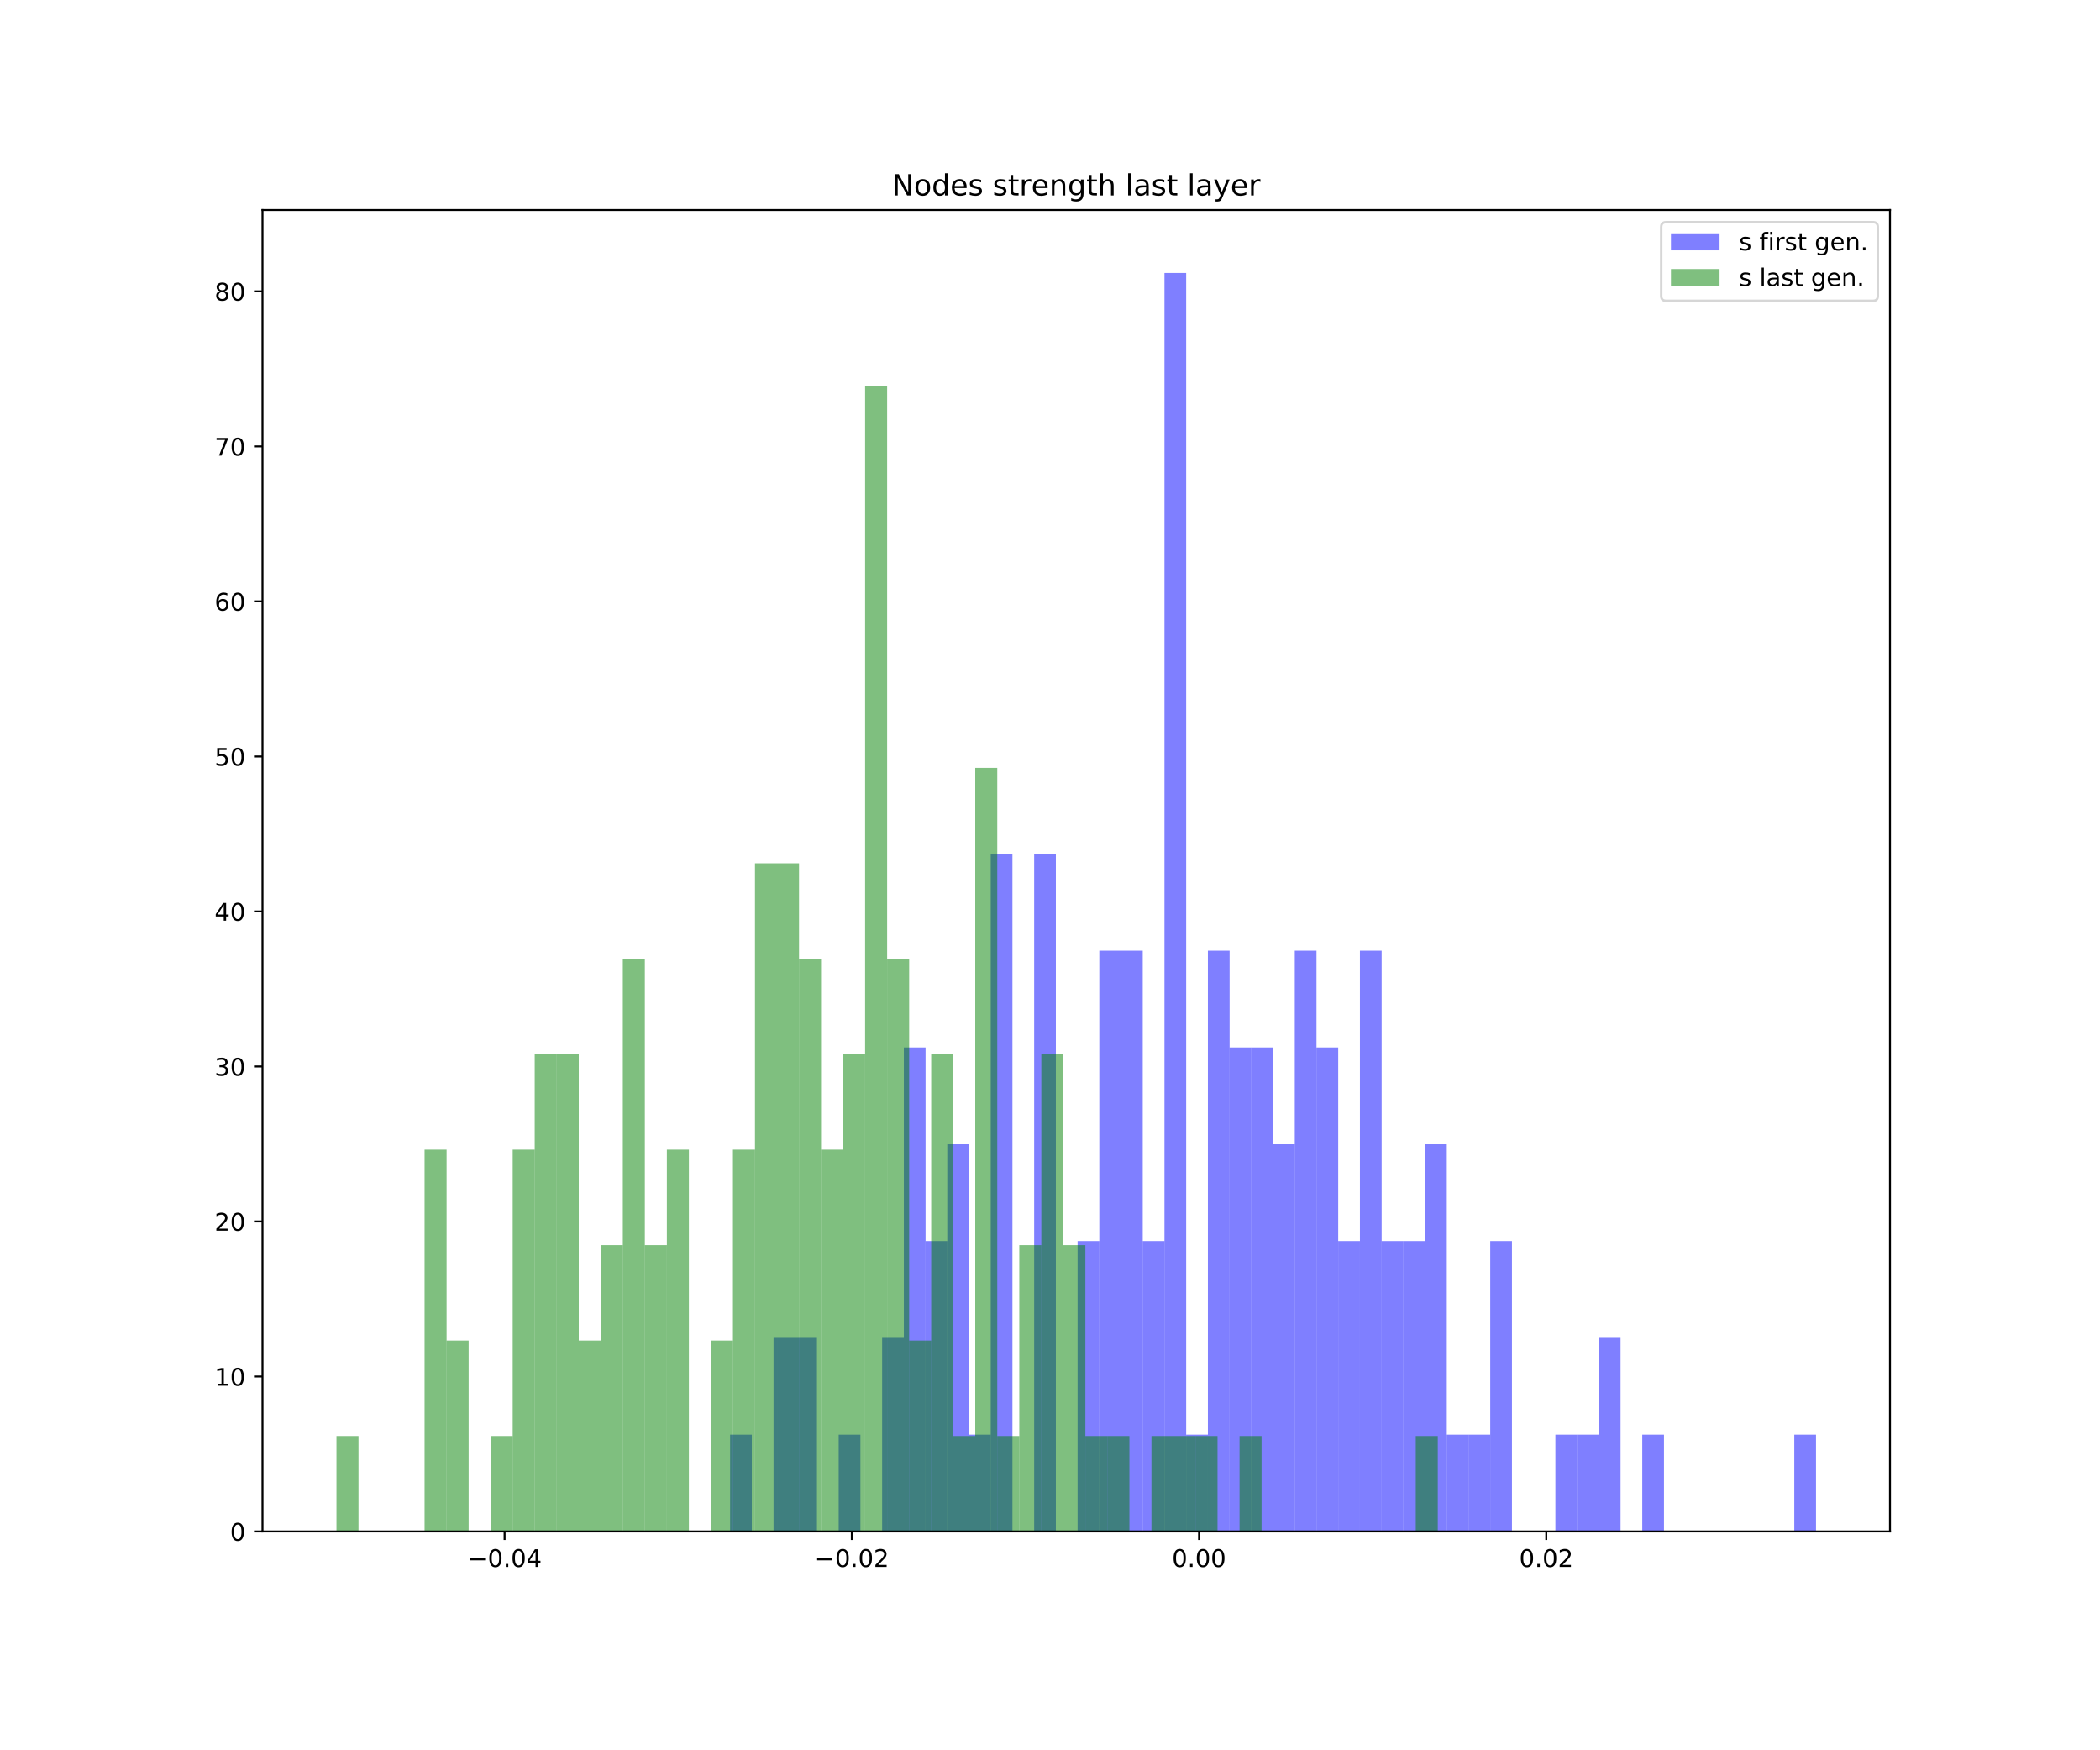<?xml version="1.0" encoding="utf-8" standalone="no"?>
<!DOCTYPE svg PUBLIC "-//W3C//DTD SVG 1.1//EN"
  "http://www.w3.org/Graphics/SVG/1.1/DTD/svg11.dtd">
<!-- Created with matplotlib (https://matplotlib.org/) -->
<svg height="720pt" version="1.1" viewBox="0 0 864 720" width="864pt" xmlns="http://www.w3.org/2000/svg" xmlns:xlink="http://www.w3.org/1999/xlink">
 <defs>
  <style type="text/css">
*{stroke-linecap:butt;stroke-linejoin:round;white-space:pre;}
  </style>
 </defs>
 <g id="figure_1">
  <g id="patch_1">
   <path d="M 0 720 
L 864 720 
L 864 0 
L 0 0 
z
" style="fill:#ffffff;"/>
  </g>
  <g id="axes_1">
   <g id="patch_2">
    <path d="M 108 630 
L 777.6 630 
L 777.6 86.4 
L 108 86.4 
z
" style="fill:#ffffff;"/>
   </g>
   <g id="patch_3">
    <path clip-path="url(#p253a8980e2)" d="M 300.382 630 
L 309.318 630 
L 309.318 590.176 
L 300.382 590.176 
z
" style="fill:#0000ff;opacity:0.5;"/>
   </g>
   <g id="patch_4">
    <path clip-path="url(#p253a8980e2)" d="M 309.318 630 
L 318.253 630 
L 318.253 630 
L 309.318 630 
z
" style="fill:#0000ff;opacity:0.5;"/>
   </g>
   <g id="patch_5">
    <path clip-path="url(#p253a8980e2)" d="M 318.253 630 
L 327.189 630 
L 327.189 550.352 
L 318.253 550.352 
z
" style="fill:#0000ff;opacity:0.5;"/>
   </g>
   <g id="patch_6">
    <path clip-path="url(#p253a8980e2)" d="M 327.189 630 
L 336.124 630 
L 336.124 550.352 
L 327.189 550.352 
z
" style="fill:#0000ff;opacity:0.5;"/>
   </g>
   <g id="patch_7">
    <path clip-path="url(#p253a8980e2)" d="M 336.124 630 
L 345.06 630 
L 345.06 630 
L 336.124 630 
z
" style="fill:#0000ff;opacity:0.5;"/>
   </g>
   <g id="patch_8">
    <path clip-path="url(#p253a8980e2)" d="M 345.06 630 
L 353.996 630 
L 353.996 590.176 
L 345.06 590.176 
z
" style="fill:#0000ff;opacity:0.5;"/>
   </g>
   <g id="patch_9">
    <path clip-path="url(#p253a8980e2)" d="M 353.996 630 
L 362.931 630 
L 362.931 630 
L 353.996 630 
z
" style="fill:#0000ff;opacity:0.5;"/>
   </g>
   <g id="patch_10">
    <path clip-path="url(#p253a8980e2)" d="M 362.931 630 
L 371.867 630 
L 371.867 550.352 
L 362.931 550.352 
z
" style="fill:#0000ff;opacity:0.5;"/>
   </g>
   <g id="patch_11">
    <path clip-path="url(#p253a8980e2)" d="M 371.867 630 
L 380.803 630 
L 380.803 430.879 
L 371.867 430.879 
z
" style="fill:#0000ff;opacity:0.5;"/>
   </g>
   <g id="patch_12">
    <path clip-path="url(#p253a8980e2)" d="M 380.803 630 
L 389.738 630 
L 389.738 510.527 
L 380.803 510.527 
z
" style="fill:#0000ff;opacity:0.5;"/>
   </g>
   <g id="patch_13">
    <path clip-path="url(#p253a8980e2)" d="M 389.738 630 
L 398.674 630 
L 398.674 470.703 
L 389.738 470.703 
z
" style="fill:#0000ff;opacity:0.5;"/>
   </g>
   <g id="patch_14">
    <path clip-path="url(#p253a8980e2)" d="M 398.674 630 
L 407.609 630 
L 407.609 590.176 
L 398.674 590.176 
z
" style="fill:#0000ff;opacity:0.5;"/>
   </g>
   <g id="patch_15">
    <path clip-path="url(#p253a8980e2)" d="M 407.609 630 
L 416.545 630 
L 416.545 351.231 
L 407.609 351.231 
z
" style="fill:#0000ff;opacity:0.5;"/>
   </g>
   <g id="patch_16">
    <path clip-path="url(#p253a8980e2)" d="M 416.545 630 
L 425.481 630 
L 425.481 630 
L 416.545 630 
z
" style="fill:#0000ff;opacity:0.5;"/>
   </g>
   <g id="patch_17">
    <path clip-path="url(#p253a8980e2)" d="M 425.481 630 
L 434.416 630 
L 434.416 351.231 
L 425.481 351.231 
z
" style="fill:#0000ff;opacity:0.5;"/>
   </g>
   <g id="patch_18">
    <path clip-path="url(#p253a8980e2)" d="M 434.416 630 
L 443.352 630 
L 443.352 630 
L 434.416 630 
z
" style="fill:#0000ff;opacity:0.5;"/>
   </g>
   <g id="patch_19">
    <path clip-path="url(#p253a8980e2)" d="M 443.352 630 
L 452.288 630 
L 452.288 510.527 
L 443.352 510.527 
z
" style="fill:#0000ff;opacity:0.5;"/>
   </g>
   <g id="patch_20">
    <path clip-path="url(#p253a8980e2)" d="M 452.288 630 
L 461.223 630 
L 461.223 391.055 
L 452.288 391.055 
z
" style="fill:#0000ff;opacity:0.5;"/>
   </g>
   <g id="patch_21">
    <path clip-path="url(#p253a8980e2)" d="M 461.223 630 
L 470.159 630 
L 470.159 391.055 
L 461.223 391.055 
z
" style="fill:#0000ff;opacity:0.5;"/>
   </g>
   <g id="patch_22">
    <path clip-path="url(#p253a8980e2)" d="M 470.159 630 
L 479.095 630 
L 479.095 510.527 
L 470.159 510.527 
z
" style="fill:#0000ff;opacity:0.5;"/>
   </g>
   <g id="patch_23">
    <path clip-path="url(#p253a8980e2)" d="M 479.095 630 
L 488.03 630 
L 488.03 112.286 
L 479.095 112.286 
z
" style="fill:#0000ff;opacity:0.5;"/>
   </g>
   <g id="patch_24">
    <path clip-path="url(#p253a8980e2)" d="M 488.03 630 
L 496.966 630 
L 496.966 590.176 
L 488.03 590.176 
z
" style="fill:#0000ff;opacity:0.5;"/>
   </g>
   <g id="patch_25">
    <path clip-path="url(#p253a8980e2)" d="M 496.966 630 
L 505.901 630 
L 505.901 391.055 
L 496.966 391.055 
z
" style="fill:#0000ff;opacity:0.5;"/>
   </g>
   <g id="patch_26">
    <path clip-path="url(#p253a8980e2)" d="M 505.901 630 
L 514.837 630 
L 514.837 430.879 
L 505.901 430.879 
z
" style="fill:#0000ff;opacity:0.5;"/>
   </g>
   <g id="patch_27">
    <path clip-path="url(#p253a8980e2)" d="M 514.837 630 
L 523.773 630 
L 523.773 430.879 
L 514.837 430.879 
z
" style="fill:#0000ff;opacity:0.5;"/>
   </g>
   <g id="patch_28">
    <path clip-path="url(#p253a8980e2)" d="M 523.773 630 
L 532.708 630 
L 532.708 470.703 
L 523.773 470.703 
z
" style="fill:#0000ff;opacity:0.5;"/>
   </g>
   <g id="patch_29">
    <path clip-path="url(#p253a8980e2)" d="M 532.708 630 
L 541.644 630 
L 541.644 391.055 
L 532.708 391.055 
z
" style="fill:#0000ff;opacity:0.5;"/>
   </g>
   <g id="patch_30">
    <path clip-path="url(#p253a8980e2)" d="M 541.644 630 
L 550.58 630 
L 550.58 430.879 
L 541.644 430.879 
z
" style="fill:#0000ff;opacity:0.5;"/>
   </g>
   <g id="patch_31">
    <path clip-path="url(#p253a8980e2)" d="M 550.58 630 
L 559.515 630 
L 559.515 510.527 
L 550.58 510.527 
z
" style="fill:#0000ff;opacity:0.5;"/>
   </g>
   <g id="patch_32">
    <path clip-path="url(#p253a8980e2)" d="M 559.515 630 
L 568.451 630 
L 568.451 391.055 
L 559.515 391.055 
z
" style="fill:#0000ff;opacity:0.5;"/>
   </g>
   <g id="patch_33">
    <path clip-path="url(#p253a8980e2)" d="M 568.451 630 
L 577.387 630 
L 577.387 510.527 
L 568.451 510.527 
z
" style="fill:#0000ff;opacity:0.5;"/>
   </g>
   <g id="patch_34">
    <path clip-path="url(#p253a8980e2)" d="M 577.387 630 
L 586.322 630 
L 586.322 510.527 
L 577.387 510.527 
z
" style="fill:#0000ff;opacity:0.5;"/>
   </g>
   <g id="patch_35">
    <path clip-path="url(#p253a8980e2)" d="M 586.322 630 
L 595.258 630 
L 595.258 470.703 
L 586.322 470.703 
z
" style="fill:#0000ff;opacity:0.5;"/>
   </g>
   <g id="patch_36">
    <path clip-path="url(#p253a8980e2)" d="M 595.258 630 
L 604.193 630 
L 604.193 590.176 
L 595.258 590.176 
z
" style="fill:#0000ff;opacity:0.5;"/>
   </g>
   <g id="patch_37">
    <path clip-path="url(#p253a8980e2)" d="M 604.193 630 
L 613.129 630 
L 613.129 590.176 
L 604.193 590.176 
z
" style="fill:#0000ff;opacity:0.5;"/>
   </g>
   <g id="patch_38">
    <path clip-path="url(#p253a8980e2)" d="M 613.129 630 
L 622.065 630 
L 622.065 510.527 
L 613.129 510.527 
z
" style="fill:#0000ff;opacity:0.5;"/>
   </g>
   <g id="patch_39">
    <path clip-path="url(#p253a8980e2)" d="M 622.065 630 
L 631 630 
L 631 630 
L 622.065 630 
z
" style="fill:#0000ff;opacity:0.5;"/>
   </g>
   <g id="patch_40">
    <path clip-path="url(#p253a8980e2)" d="M 631 630 
L 639.936 630 
L 639.936 630 
L 631 630 
z
" style="fill:#0000ff;opacity:0.5;"/>
   </g>
   <g id="patch_41">
    <path clip-path="url(#p253a8980e2)" d="M 639.936 630 
L 648.872 630 
L 648.872 590.176 
L 639.936 590.176 
z
" style="fill:#0000ff;opacity:0.5;"/>
   </g>
   <g id="patch_42">
    <path clip-path="url(#p253a8980e2)" d="M 648.872 630 
L 657.807 630 
L 657.807 590.176 
L 648.872 590.176 
z
" style="fill:#0000ff;opacity:0.5;"/>
   </g>
   <g id="patch_43">
    <path clip-path="url(#p253a8980e2)" d="M 657.807 630 
L 666.743 630 
L 666.743 550.352 
L 657.807 550.352 
z
" style="fill:#0000ff;opacity:0.5;"/>
   </g>
   <g id="patch_44">
    <path clip-path="url(#p253a8980e2)" d="M 666.743 630 
L 675.679 630 
L 675.679 630 
L 666.743 630 
z
" style="fill:#0000ff;opacity:0.5;"/>
   </g>
   <g id="patch_45">
    <path clip-path="url(#p253a8980e2)" d="M 675.679 630 
L 684.614 630 
L 684.614 590.176 
L 675.679 590.176 
z
" style="fill:#0000ff;opacity:0.5;"/>
   </g>
   <g id="patch_46">
    <path clip-path="url(#p253a8980e2)" d="M 684.614 630 
L 693.55 630 
L 693.55 630 
L 684.614 630 
z
" style="fill:#0000ff;opacity:0.5;"/>
   </g>
   <g id="patch_47">
    <path clip-path="url(#p253a8980e2)" d="M 693.55 630 
L 702.485 630 
L 702.485 630 
L 693.55 630 
z
" style="fill:#0000ff;opacity:0.5;"/>
   </g>
   <g id="patch_48">
    <path clip-path="url(#p253a8980e2)" d="M 702.485 630 
L 711.421 630 
L 711.421 630 
L 702.485 630 
z
" style="fill:#0000ff;opacity:0.5;"/>
   </g>
   <g id="patch_49">
    <path clip-path="url(#p253a8980e2)" d="M 711.421 630 
L 720.357 630 
L 720.357 630 
L 711.421 630 
z
" style="fill:#0000ff;opacity:0.5;"/>
   </g>
   <g id="patch_50">
    <path clip-path="url(#p253a8980e2)" d="M 720.357 630 
L 729.292 630 
L 729.292 630 
L 720.357 630 
z
" style="fill:#0000ff;opacity:0.5;"/>
   </g>
   <g id="patch_51">
    <path clip-path="url(#p253a8980e2)" d="M 729.292 630 
L 738.228 630 
L 738.228 630 
L 729.292 630 
z
" style="fill:#0000ff;opacity:0.5;"/>
   </g>
   <g id="patch_52">
    <path clip-path="url(#p253a8980e2)" d="M 738.228 630 
L 747.164 630 
L 747.164 590.176 
L 738.228 590.176 
z
" style="fill:#0000ff;opacity:0.5;"/>
   </g>
   <g id="patch_53">
    <path clip-path="url(#p253a8980e2)" d="M 138.436 630 
L 147.499 630 
L 147.499 590.732 
L 138.436 590.732 
z
" style="fill:#008000;opacity:0.5;"/>
   </g>
   <g id="patch_54">
    <path clip-path="url(#p253a8980e2)" d="M 147.499 630 
L 156.561 630 
L 156.561 630 
L 147.499 630 
z
" style="fill:#008000;opacity:0.5;"/>
   </g>
   <g id="patch_55">
    <path clip-path="url(#p253a8980e2)" d="M 156.561 630 
L 165.623 630 
L 165.623 630 
L 156.561 630 
z
" style="fill:#008000;opacity:0.5;"/>
   </g>
   <g id="patch_56">
    <path clip-path="url(#p253a8980e2)" d="M 165.623 630 
L 174.685 630 
L 174.685 630 
L 165.623 630 
z
" style="fill:#008000;opacity:0.5;"/>
   </g>
   <g id="patch_57">
    <path clip-path="url(#p253a8980e2)" d="M 174.685 630 
L 183.747 630 
L 183.747 472.928 
L 174.685 472.928 
z
" style="fill:#008000;opacity:0.5;"/>
   </g>
   <g id="patch_58">
    <path clip-path="url(#p253a8980e2)" d="M 183.747 630 
L 192.81 630 
L 192.81 551.464 
L 183.747 551.464 
z
" style="fill:#008000;opacity:0.5;"/>
   </g>
   <g id="patch_59">
    <path clip-path="url(#p253a8980e2)" d="M 192.81 630 
L 201.872 630 
L 201.872 630 
L 192.81 630 
z
" style="fill:#008000;opacity:0.5;"/>
   </g>
   <g id="patch_60">
    <path clip-path="url(#p253a8980e2)" d="M 201.872 630 
L 210.934 630 
L 210.934 590.732 
L 201.872 590.732 
z
" style="fill:#008000;opacity:0.5;"/>
   </g>
   <g id="patch_61">
    <path clip-path="url(#p253a8980e2)" d="M 210.934 630 
L 219.996 630 
L 219.996 472.928 
L 210.934 472.928 
z
" style="fill:#008000;opacity:0.5;"/>
   </g>
   <g id="patch_62">
    <path clip-path="url(#p253a8980e2)" d="M 219.996 630 
L 229.059 630 
L 229.059 433.661 
L 219.996 433.661 
z
" style="fill:#008000;opacity:0.5;"/>
   </g>
   <g id="patch_63">
    <path clip-path="url(#p253a8980e2)" d="M 229.059 630 
L 238.121 630 
L 238.121 433.661 
L 229.059 433.661 
z
" style="fill:#008000;opacity:0.5;"/>
   </g>
   <g id="patch_64">
    <path clip-path="url(#p253a8980e2)" d="M 238.121 630 
L 247.183 630 
L 247.183 551.464 
L 238.121 551.464 
z
" style="fill:#008000;opacity:0.5;"/>
   </g>
   <g id="patch_65">
    <path clip-path="url(#p253a8980e2)" d="M 247.183 630 
L 256.245 630 
L 256.245 512.196 
L 247.183 512.196 
z
" style="fill:#008000;opacity:0.5;"/>
   </g>
   <g id="patch_66">
    <path clip-path="url(#p253a8980e2)" d="M 256.245 630 
L 265.307 630 
L 265.307 394.393 
L 256.245 394.393 
z
" style="fill:#008000;opacity:0.5;"/>
   </g>
   <g id="patch_67">
    <path clip-path="url(#p253a8980e2)" d="M 265.307 630 
L 274.37 630 
L 274.37 512.196 
L 265.307 512.196 
z
" style="fill:#008000;opacity:0.5;"/>
   </g>
   <g id="patch_68">
    <path clip-path="url(#p253a8980e2)" d="M 274.37 630 
L 283.432 630 
L 283.432 472.928 
L 274.37 472.928 
z
" style="fill:#008000;opacity:0.5;"/>
   </g>
   <g id="patch_69">
    <path clip-path="url(#p253a8980e2)" d="M 283.432 630 
L 292.494 630 
L 292.494 630 
L 283.432 630 
z
" style="fill:#008000;opacity:0.5;"/>
   </g>
   <g id="patch_70">
    <path clip-path="url(#p253a8980e2)" d="M 292.494 630 
L 301.556 630 
L 301.556 551.464 
L 292.494 551.464 
z
" style="fill:#008000;opacity:0.5;"/>
   </g>
   <g id="patch_71">
    <path clip-path="url(#p253a8980e2)" d="M 301.556 630 
L 310.619 630 
L 310.619 472.928 
L 301.556 472.928 
z
" style="fill:#008000;opacity:0.5;"/>
   </g>
   <g id="patch_72">
    <path clip-path="url(#p253a8980e2)" d="M 310.619 630 
L 319.681 630 
L 319.681 355.125 
L 310.619 355.125 
z
" style="fill:#008000;opacity:0.5;"/>
   </g>
   <g id="patch_73">
    <path clip-path="url(#p253a8980e2)" d="M 319.681 630 
L 328.743 630 
L 328.743 355.125 
L 319.681 355.125 
z
" style="fill:#008000;opacity:0.5;"/>
   </g>
   <g id="patch_74">
    <path clip-path="url(#p253a8980e2)" d="M 328.743 630 
L 337.805 630 
L 337.805 394.393 
L 328.743 394.393 
z
" style="fill:#008000;opacity:0.5;"/>
   </g>
   <g id="patch_75">
    <path clip-path="url(#p253a8980e2)" d="M 337.805 630 
L 346.868 630 
L 346.868 472.928 
L 337.805 472.928 
z
" style="fill:#008000;opacity:0.5;"/>
   </g>
   <g id="patch_76">
    <path clip-path="url(#p253a8980e2)" d="M 346.868 630 
L 355.93 630 
L 355.93 433.661 
L 346.868 433.661 
z
" style="fill:#008000;opacity:0.5;"/>
   </g>
   <g id="patch_77">
    <path clip-path="url(#p253a8980e2)" d="M 355.93 630 
L 364.992 630 
L 364.992 158.785 
L 355.93 158.785 
z
" style="fill:#008000;opacity:0.5;"/>
   </g>
   <g id="patch_78">
    <path clip-path="url(#p253a8980e2)" d="M 364.992 630 
L 374.054 630 
L 374.054 394.393 
L 364.992 394.393 
z
" style="fill:#008000;opacity:0.5;"/>
   </g>
   <g id="patch_79">
    <path clip-path="url(#p253a8980e2)" d="M 374.054 630 
L 383.116 630 
L 383.116 551.464 
L 374.054 551.464 
z
" style="fill:#008000;opacity:0.5;"/>
   </g>
   <g id="patch_80">
    <path clip-path="url(#p253a8980e2)" d="M 383.116 630 
L 392.179 630 
L 392.179 433.661 
L 383.116 433.661 
z
" style="fill:#008000;opacity:0.5;"/>
   </g>
   <g id="patch_81">
    <path clip-path="url(#p253a8980e2)" d="M 392.179 630 
L 401.241 630 
L 401.241 590.732 
L 392.179 590.732 
z
" style="fill:#008000;opacity:0.5;"/>
   </g>
   <g id="patch_82">
    <path clip-path="url(#p253a8980e2)" d="M 401.241 630 
L 410.303 630 
L 410.303 315.857 
L 401.241 315.857 
z
" style="fill:#008000;opacity:0.5;"/>
   </g>
   <g id="patch_83">
    <path clip-path="url(#p253a8980e2)" d="M 410.303 630 
L 419.365 630 
L 419.365 590.732 
L 410.303 590.732 
z
" style="fill:#008000;opacity:0.5;"/>
   </g>
   <g id="patch_84">
    <path clip-path="url(#p253a8980e2)" d="M 419.365 630 
L 428.428 630 
L 428.428 512.196 
L 419.365 512.196 
z
" style="fill:#008000;opacity:0.5;"/>
   </g>
   <g id="patch_85">
    <path clip-path="url(#p253a8980e2)" d="M 428.428 630 
L 437.49 630 
L 437.49 433.661 
L 428.428 433.661 
z
" style="fill:#008000;opacity:0.5;"/>
   </g>
   <g id="patch_86">
    <path clip-path="url(#p253a8980e2)" d="M 437.49 630 
L 446.552 630 
L 446.552 512.196 
L 437.49 512.196 
z
" style="fill:#008000;opacity:0.5;"/>
   </g>
   <g id="patch_87">
    <path clip-path="url(#p253a8980e2)" d="M 446.552 630 
L 455.614 630 
L 455.614 590.732 
L 446.552 590.732 
z
" style="fill:#008000;opacity:0.5;"/>
   </g>
   <g id="patch_88">
    <path clip-path="url(#p253a8980e2)" d="M 455.614 630 
L 464.676 630 
L 464.676 590.732 
L 455.614 590.732 
z
" style="fill:#008000;opacity:0.5;"/>
   </g>
   <g id="patch_89">
    <path clip-path="url(#p253a8980e2)" d="M 464.676 630 
L 473.739 630 
L 473.739 630 
L 464.676 630 
z
" style="fill:#008000;opacity:0.5;"/>
   </g>
   <g id="patch_90">
    <path clip-path="url(#p253a8980e2)" d="M 473.739 630 
L 482.801 630 
L 482.801 590.732 
L 473.739 590.732 
z
" style="fill:#008000;opacity:0.5;"/>
   </g>
   <g id="patch_91">
    <path clip-path="url(#p253a8980e2)" d="M 482.801 630 
L 491.863 630 
L 491.863 590.732 
L 482.801 590.732 
z
" style="fill:#008000;opacity:0.5;"/>
   </g>
   <g id="patch_92">
    <path clip-path="url(#p253a8980e2)" d="M 491.863 630 
L 500.925 630 
L 500.925 590.732 
L 491.863 590.732 
z
" style="fill:#008000;opacity:0.5;"/>
   </g>
   <g id="patch_93">
    <path clip-path="url(#p253a8980e2)" d="M 500.925 630 
L 509.988 630 
L 509.988 630 
L 500.925 630 
z
" style="fill:#008000;opacity:0.5;"/>
   </g>
   <g id="patch_94">
    <path clip-path="url(#p253a8980e2)" d="M 509.988 630 
L 519.05 630 
L 519.05 590.732 
L 509.988 590.732 
z
" style="fill:#008000;opacity:0.5;"/>
   </g>
   <g id="patch_95">
    <path clip-path="url(#p253a8980e2)" d="M 519.05 630 
L 528.112 630 
L 528.112 630 
L 519.05 630 
z
" style="fill:#008000;opacity:0.5;"/>
   </g>
   <g id="patch_96">
    <path clip-path="url(#p253a8980e2)" d="M 528.112 630 
L 537.174 630 
L 537.174 630 
L 528.112 630 
z
" style="fill:#008000;opacity:0.5;"/>
   </g>
   <g id="patch_97">
    <path clip-path="url(#p253a8980e2)" d="M 537.174 630 
L 546.236 630 
L 546.236 630 
L 537.174 630 
z
" style="fill:#008000;opacity:0.5;"/>
   </g>
   <g id="patch_98">
    <path clip-path="url(#p253a8980e2)" d="M 546.236 630 
L 555.299 630 
L 555.299 630 
L 546.236 630 
z
" style="fill:#008000;opacity:0.5;"/>
   </g>
   <g id="patch_99">
    <path clip-path="url(#p253a8980e2)" d="M 555.299 630 
L 564.361 630 
L 564.361 630 
L 555.299 630 
z
" style="fill:#008000;opacity:0.5;"/>
   </g>
   <g id="patch_100">
    <path clip-path="url(#p253a8980e2)" d="M 564.361 630 
L 573.423 630 
L 573.423 630 
L 564.361 630 
z
" style="fill:#008000;opacity:0.5;"/>
   </g>
   <g id="patch_101">
    <path clip-path="url(#p253a8980e2)" d="M 573.423 630 
L 582.485 630 
L 582.485 630 
L 573.423 630 
z
" style="fill:#008000;opacity:0.5;"/>
   </g>
   <g id="patch_102">
    <path clip-path="url(#p253a8980e2)" d="M 582.485 630 
L 591.548 630 
L 591.548 590.732 
L 582.485 590.732 
z
" style="fill:#008000;opacity:0.5;"/>
   </g>
   <g id="matplotlib.axis_1">
    <g id="xtick_1">
     <g id="line2d_1">
      <defs>
       <path d="M 0 0 
L 0 3.5 
" id="mf47c3380f4" style="stroke:#000000;stroke-width:0.8;"/>
      </defs>
      <g>
       <use style="stroke:#000000;stroke-width:0.8;" x="207.604" xlink:href="#mf47c3380f4" y="630"/>
      </g>
     </g>
     <g id="text_1">
      <!-- −0.04 -->
      <defs>
       <path d="M 10.594 35.5 
L 73.188 35.5 
L 73.188 27.203 
L 10.594 27.203 
z
" id="DejaVuSans-8722"/>
       <path d="M 31.781 66.406 
Q 24.172 66.406 20.328 58.906 
Q 16.5 51.422 16.5 36.375 
Q 16.5 21.391 20.328 13.891 
Q 24.172 6.391 31.781 6.391 
Q 39.453 6.391 43.281 13.891 
Q 47.125 21.391 47.125 36.375 
Q 47.125 51.422 43.281 58.906 
Q 39.453 66.406 31.781 66.406 
z
M 31.781 74.219 
Q 44.047 74.219 50.516 64.516 
Q 56.984 54.828 56.984 36.375 
Q 56.984 17.969 50.516 8.266 
Q 44.047 -1.422 31.781 -1.422 
Q 19.531 -1.422 13.062 8.266 
Q 6.594 17.969 6.594 36.375 
Q 6.594 54.828 13.062 64.516 
Q 19.531 74.219 31.781 74.219 
z
" id="DejaVuSans-48"/>
       <path d="M 10.688 12.406 
L 21 12.406 
L 21 0 
L 10.688 0 
z
" id="DejaVuSans-46"/>
       <path d="M 37.797 64.312 
L 12.891 25.391 
L 37.797 25.391 
z
M 35.203 72.906 
L 47.609 72.906 
L 47.609 25.391 
L 58.016 25.391 
L 58.016 17.188 
L 47.609 17.188 
L 47.609 0 
L 37.797 0 
L 37.797 17.188 
L 4.891 17.188 
L 4.891 26.703 
z
" id="DejaVuSans-52"/>
      </defs>
      <g transform="translate(192.281 644.598)scale(0.1 -0.1)">
       <use xlink:href="#DejaVuSans-8722"/>
       <use x="83.789" xlink:href="#DejaVuSans-48"/>
       <use x="147.412" xlink:href="#DejaVuSans-46"/>
       <use x="179.199" xlink:href="#DejaVuSans-48"/>
       <use x="242.822" xlink:href="#DejaVuSans-52"/>
      </g>
     </g>
    </g>
    <g id="xtick_2">
     <g id="line2d_2">
      <g>
       <use style="stroke:#000000;stroke-width:0.8;" x="350.465" xlink:href="#mf47c3380f4" y="630"/>
      </g>
     </g>
     <g id="text_2">
      <!-- −0.02 -->
      <defs>
       <path d="M 19.188 8.297 
L 53.609 8.297 
L 53.609 0 
L 7.328 0 
L 7.328 8.297 
Q 12.938 14.109 22.625 23.891 
Q 32.328 33.688 34.812 36.531 
Q 39.547 41.844 41.422 45.531 
Q 43.312 49.219 43.312 52.781 
Q 43.312 58.594 39.234 62.25 
Q 35.156 65.922 28.609 65.922 
Q 23.969 65.922 18.812 64.312 
Q 13.672 62.703 7.812 59.422 
L 7.812 69.391 
Q 13.766 71.781 18.938 73 
Q 24.125 74.219 28.422 74.219 
Q 39.75 74.219 46.484 68.547 
Q 53.219 62.891 53.219 53.422 
Q 53.219 48.922 51.531 44.891 
Q 49.859 40.875 45.406 35.406 
Q 44.188 33.984 37.641 27.219 
Q 31.109 20.453 19.188 8.297 
z
" id="DejaVuSans-50"/>
      </defs>
      <g transform="translate(335.143 644.598)scale(0.1 -0.1)">
       <use xlink:href="#DejaVuSans-8722"/>
       <use x="83.789" xlink:href="#DejaVuSans-48"/>
       <use x="147.412" xlink:href="#DejaVuSans-46"/>
       <use x="179.199" xlink:href="#DejaVuSans-48"/>
       <use x="242.822" xlink:href="#DejaVuSans-50"/>
      </g>
     </g>
    </g>
    <g id="xtick_3">
     <g id="line2d_3">
      <g>
       <use style="stroke:#000000;stroke-width:0.8;" x="493.327" xlink:href="#mf47c3380f4" y="630"/>
      </g>
     </g>
     <g id="text_3">
      <!-- 0.00 -->
      <g transform="translate(482.194 644.598)scale(0.1 -0.1)">
       <use xlink:href="#DejaVuSans-48"/>
       <use x="63.623" xlink:href="#DejaVuSans-46"/>
       <use x="95.41" xlink:href="#DejaVuSans-48"/>
       <use x="159.033" xlink:href="#DejaVuSans-48"/>
      </g>
     </g>
    </g>
    <g id="xtick_4">
     <g id="line2d_4">
      <g>
       <use style="stroke:#000000;stroke-width:0.8;" x="636.188" xlink:href="#mf47c3380f4" y="630"/>
      </g>
     </g>
     <g id="text_4">
      <!-- 0.02 -->
      <g transform="translate(625.055 644.598)scale(0.1 -0.1)">
       <use xlink:href="#DejaVuSans-48"/>
       <use x="63.623" xlink:href="#DejaVuSans-46"/>
       <use x="95.41" xlink:href="#DejaVuSans-48"/>
       <use x="159.033" xlink:href="#DejaVuSans-50"/>
      </g>
     </g>
    </g>
   </g>
   <g id="matplotlib.axis_2">
    <g id="ytick_1">
     <g id="line2d_5">
      <defs>
       <path d="M 0 0 
L -3.5 0 
" id="m4a9b2759a9" style="stroke:#000000;stroke-width:0.8;"/>
      </defs>
      <g>
       <use style="stroke:#000000;stroke-width:0.8;" x="108" xlink:href="#m4a9b2759a9" y="630"/>
      </g>
     </g>
     <g id="text_5">
      <!-- 0 -->
      <g transform="translate(94.638 633.799)scale(0.1 -0.1)">
       <use xlink:href="#DejaVuSans-48"/>
      </g>
     </g>
    </g>
    <g id="ytick_2">
     <g id="line2d_6">
      <g>
       <use style="stroke:#000000;stroke-width:0.8;" x="108" xlink:href="#m4a9b2759a9" y="566.233"/>
      </g>
     </g>
     <g id="text_6">
      <!-- 10 -->
      <defs>
       <path d="M 12.406 8.297 
L 28.516 8.297 
L 28.516 63.922 
L 10.984 60.406 
L 10.984 69.391 
L 28.422 72.906 
L 38.281 72.906 
L 38.281 8.297 
L 54.391 8.297 
L 54.391 0 
L 12.406 0 
z
" id="DejaVuSans-49"/>
      </defs>
      <g transform="translate(88.275 570.032)scale(0.1 -0.1)">
       <use xlink:href="#DejaVuSans-49"/>
       <use x="63.623" xlink:href="#DejaVuSans-48"/>
      </g>
     </g>
    </g>
    <g id="ytick_3">
     <g id="line2d_7">
      <g>
       <use style="stroke:#000000;stroke-width:0.8;" x="108" xlink:href="#m4a9b2759a9" y="502.466"/>
      </g>
     </g>
     <g id="text_7">
      <!-- 20 -->
      <g transform="translate(88.275 506.265)scale(0.1 -0.1)">
       <use xlink:href="#DejaVuSans-50"/>
       <use x="63.623" xlink:href="#DejaVuSans-48"/>
      </g>
     </g>
    </g>
    <g id="ytick_4">
     <g id="line2d_8">
      <g>
       <use style="stroke:#000000;stroke-width:0.8;" x="108" xlink:href="#m4a9b2759a9" y="438.698"/>
      </g>
     </g>
     <g id="text_8">
      <!-- 30 -->
      <defs>
       <path d="M 40.578 39.312 
Q 47.656 37.797 51.625 33 
Q 55.609 28.219 55.609 21.188 
Q 55.609 10.406 48.188 4.484 
Q 40.766 -1.422 27.094 -1.422 
Q 22.516 -1.422 17.656 -0.516 
Q 12.797 0.391 7.625 2.203 
L 7.625 11.719 
Q 11.719 9.328 16.594 8.109 
Q 21.484 6.891 26.812 6.891 
Q 36.078 6.891 40.938 10.547 
Q 45.797 14.203 45.797 21.188 
Q 45.797 27.641 41.281 31.266 
Q 36.766 34.906 28.719 34.906 
L 20.219 34.906 
L 20.219 43.016 
L 29.109 43.016 
Q 36.375 43.016 40.234 45.922 
Q 44.094 48.828 44.094 54.297 
Q 44.094 59.906 40.109 62.906 
Q 36.141 65.922 28.719 65.922 
Q 24.656 65.922 20.016 65.031 
Q 15.375 64.156 9.812 62.312 
L 9.812 71.094 
Q 15.438 72.656 20.344 73.438 
Q 25.25 74.219 29.594 74.219 
Q 40.828 74.219 47.359 69.109 
Q 53.906 64.016 53.906 55.328 
Q 53.906 49.266 50.438 45.094 
Q 46.969 40.922 40.578 39.312 
z
" id="DejaVuSans-51"/>
      </defs>
      <g transform="translate(88.275 442.498)scale(0.1 -0.1)">
       <use xlink:href="#DejaVuSans-51"/>
       <use x="63.623" xlink:href="#DejaVuSans-48"/>
      </g>
     </g>
    </g>
    <g id="ytick_5">
     <g id="line2d_9">
      <g>
       <use style="stroke:#000000;stroke-width:0.8;" x="108" xlink:href="#m4a9b2759a9" y="374.931"/>
      </g>
     </g>
     <g id="text_9">
      <!-- 40 -->
      <g transform="translate(88.275 378.73)scale(0.1 -0.1)">
       <use xlink:href="#DejaVuSans-52"/>
       <use x="63.623" xlink:href="#DejaVuSans-48"/>
      </g>
     </g>
    </g>
    <g id="ytick_6">
     <g id="line2d_10">
      <g>
       <use style="stroke:#000000;stroke-width:0.8;" x="108" xlink:href="#m4a9b2759a9" y="311.164"/>
      </g>
     </g>
     <g id="text_10">
      <!-- 50 -->
      <defs>
       <path d="M 10.797 72.906 
L 49.516 72.906 
L 49.516 64.594 
L 19.828 64.594 
L 19.828 46.734 
Q 21.969 47.469 24.109 47.828 
Q 26.266 48.188 28.422 48.188 
Q 40.625 48.188 47.75 41.5 
Q 54.891 34.812 54.891 23.391 
Q 54.891 11.625 47.562 5.094 
Q 40.234 -1.422 26.906 -1.422 
Q 22.312 -1.422 17.547 -0.641 
Q 12.797 0.141 7.719 1.703 
L 7.719 11.625 
Q 12.109 9.234 16.797 8.062 
Q 21.484 6.891 26.703 6.891 
Q 35.156 6.891 40.078 11.328 
Q 45.016 15.766 45.016 23.391 
Q 45.016 31 40.078 35.438 
Q 35.156 39.891 26.703 39.891 
Q 22.75 39.891 18.812 39.016 
Q 14.891 38.141 10.797 36.281 
z
" id="DejaVuSans-53"/>
      </defs>
      <g transform="translate(88.275 314.963)scale(0.1 -0.1)">
       <use xlink:href="#DejaVuSans-53"/>
       <use x="63.623" xlink:href="#DejaVuSans-48"/>
      </g>
     </g>
    </g>
    <g id="ytick_7">
     <g id="line2d_11">
      <g>
       <use style="stroke:#000000;stroke-width:0.8;" x="108" xlink:href="#m4a9b2759a9" y="247.397"/>
      </g>
     </g>
     <g id="text_11">
      <!-- 60 -->
      <defs>
       <path d="M 33.016 40.375 
Q 26.375 40.375 22.484 35.828 
Q 18.609 31.297 18.609 23.391 
Q 18.609 15.531 22.484 10.953 
Q 26.375 6.391 33.016 6.391 
Q 39.656 6.391 43.531 10.953 
Q 47.406 15.531 47.406 23.391 
Q 47.406 31.297 43.531 35.828 
Q 39.656 40.375 33.016 40.375 
z
M 52.594 71.297 
L 52.594 62.312 
Q 48.875 64.062 45.094 64.984 
Q 41.312 65.922 37.594 65.922 
Q 27.828 65.922 22.672 59.328 
Q 17.531 52.734 16.797 39.406 
Q 19.672 43.656 24.016 45.922 
Q 28.375 48.188 33.594 48.188 
Q 44.578 48.188 50.953 41.516 
Q 57.328 34.859 57.328 23.391 
Q 57.328 12.156 50.688 5.359 
Q 44.047 -1.422 33.016 -1.422 
Q 20.359 -1.422 13.672 8.266 
Q 6.984 17.969 6.984 36.375 
Q 6.984 53.656 15.188 63.938 
Q 23.391 74.219 37.203 74.219 
Q 40.922 74.219 44.703 73.484 
Q 48.484 72.75 52.594 71.297 
z
" id="DejaVuSans-54"/>
      </defs>
      <g transform="translate(88.275 251.196)scale(0.1 -0.1)">
       <use xlink:href="#DejaVuSans-54"/>
       <use x="63.623" xlink:href="#DejaVuSans-48"/>
      </g>
     </g>
    </g>
    <g id="ytick_8">
     <g id="line2d_12">
      <g>
       <use style="stroke:#000000;stroke-width:0.8;" x="108" xlink:href="#m4a9b2759a9" y="183.629"/>
      </g>
     </g>
     <g id="text_12">
      <!-- 70 -->
      <defs>
       <path d="M 8.203 72.906 
L 55.078 72.906 
L 55.078 68.703 
L 28.609 0 
L 18.312 0 
L 43.219 64.594 
L 8.203 64.594 
z
" id="DejaVuSans-55"/>
      </defs>
      <g transform="translate(88.275 187.429)scale(0.1 -0.1)">
       <use xlink:href="#DejaVuSans-55"/>
       <use x="63.623" xlink:href="#DejaVuSans-48"/>
      </g>
     </g>
    </g>
    <g id="ytick_9">
     <g id="line2d_13">
      <g>
       <use style="stroke:#000000;stroke-width:0.8;" x="108" xlink:href="#m4a9b2759a9" y="119.862"/>
      </g>
     </g>
     <g id="text_13">
      <!-- 80 -->
      <defs>
       <path d="M 31.781 34.625 
Q 24.75 34.625 20.719 30.859 
Q 16.703 27.094 16.703 20.516 
Q 16.703 13.922 20.719 10.156 
Q 24.75 6.391 31.781 6.391 
Q 38.812 6.391 42.859 10.172 
Q 46.922 13.969 46.922 20.516 
Q 46.922 27.094 42.891 30.859 
Q 38.875 34.625 31.781 34.625 
z
M 21.922 38.812 
Q 15.578 40.375 12.031 44.719 
Q 8.5 49.078 8.5 55.328 
Q 8.5 64.062 14.719 69.141 
Q 20.953 74.219 31.781 74.219 
Q 42.672 74.219 48.875 69.141 
Q 55.078 64.062 55.078 55.328 
Q 55.078 49.078 51.531 44.719 
Q 48 40.375 41.703 38.812 
Q 48.828 37.156 52.797 32.312 
Q 56.781 27.484 56.781 20.516 
Q 56.781 9.906 50.312 4.234 
Q 43.844 -1.422 31.781 -1.422 
Q 19.734 -1.422 13.25 4.234 
Q 6.781 9.906 6.781 20.516 
Q 6.781 27.484 10.781 32.312 
Q 14.797 37.156 21.922 38.812 
z
M 18.312 54.391 
Q 18.312 48.734 21.844 45.562 
Q 25.391 42.391 31.781 42.391 
Q 38.141 42.391 41.719 45.562 
Q 45.312 48.734 45.312 54.391 
Q 45.312 60.062 41.719 63.234 
Q 38.141 66.406 31.781 66.406 
Q 25.391 66.406 21.844 63.234 
Q 18.312 60.062 18.312 54.391 
z
" id="DejaVuSans-56"/>
      </defs>
      <g transform="translate(88.275 123.661)scale(0.1 -0.1)">
       <use xlink:href="#DejaVuSans-56"/>
       <use x="63.623" xlink:href="#DejaVuSans-48"/>
      </g>
     </g>
    </g>
   </g>
   <g id="patch_103">
    <path d="M 108 630 
L 108 86.4 
" style="fill:none;stroke:#000000;stroke-linecap:square;stroke-linejoin:miter;stroke-width:0.8;"/>
   </g>
   <g id="patch_104">
    <path d="M 777.6 630 
L 777.6 86.4 
" style="fill:none;stroke:#000000;stroke-linecap:square;stroke-linejoin:miter;stroke-width:0.8;"/>
   </g>
   <g id="patch_105">
    <path d="M 108 630 
L 777.6 630 
" style="fill:none;stroke:#000000;stroke-linecap:square;stroke-linejoin:miter;stroke-width:0.8;"/>
   </g>
   <g id="patch_106">
    <path d="M 108 86.4 
L 777.6 86.4 
" style="fill:none;stroke:#000000;stroke-linecap:square;stroke-linejoin:miter;stroke-width:0.8;"/>
   </g>
   <g id="text_14">
    <!-- Nodes strength last layer -->
    <defs>
     <path d="M 9.812 72.906 
L 23.094 72.906 
L 55.422 11.922 
L 55.422 72.906 
L 64.984 72.906 
L 64.984 0 
L 51.703 0 
L 19.391 60.984 
L 19.391 0 
L 9.812 0 
z
" id="DejaVuSans-78"/>
     <path d="M 30.609 48.391 
Q 23.391 48.391 19.188 42.75 
Q 14.984 37.109 14.984 27.297 
Q 14.984 17.484 19.156 11.844 
Q 23.344 6.203 30.609 6.203 
Q 37.797 6.203 41.984 11.859 
Q 46.188 17.531 46.188 27.297 
Q 46.188 37.016 41.984 42.703 
Q 37.797 48.391 30.609 48.391 
z
M 30.609 56 
Q 42.328 56 49.016 48.375 
Q 55.719 40.766 55.719 27.297 
Q 55.719 13.875 49.016 6.219 
Q 42.328 -1.422 30.609 -1.422 
Q 18.844 -1.422 12.172 6.219 
Q 5.516 13.875 5.516 27.297 
Q 5.516 40.766 12.172 48.375 
Q 18.844 56 30.609 56 
z
" id="DejaVuSans-111"/>
     <path d="M 45.406 46.391 
L 45.406 75.984 
L 54.391 75.984 
L 54.391 0 
L 45.406 0 
L 45.406 8.203 
Q 42.578 3.328 38.25 0.953 
Q 33.938 -1.422 27.875 -1.422 
Q 17.969 -1.422 11.734 6.484 
Q 5.516 14.406 5.516 27.297 
Q 5.516 40.188 11.734 48.094 
Q 17.969 56 27.875 56 
Q 33.938 56 38.25 53.625 
Q 42.578 51.266 45.406 46.391 
z
M 14.797 27.297 
Q 14.797 17.391 18.875 11.75 
Q 22.953 6.109 30.078 6.109 
Q 37.203 6.109 41.297 11.75 
Q 45.406 17.391 45.406 27.297 
Q 45.406 37.203 41.297 42.844 
Q 37.203 48.484 30.078 48.484 
Q 22.953 48.484 18.875 42.844 
Q 14.797 37.203 14.797 27.297 
z
" id="DejaVuSans-100"/>
     <path d="M 56.203 29.594 
L 56.203 25.203 
L 14.891 25.203 
Q 15.484 15.922 20.484 11.062 
Q 25.484 6.203 34.422 6.203 
Q 39.594 6.203 44.453 7.469 
Q 49.312 8.734 54.109 11.281 
L 54.109 2.781 
Q 49.266 0.734 44.188 -0.344 
Q 39.109 -1.422 33.891 -1.422 
Q 20.797 -1.422 13.156 6.188 
Q 5.516 13.812 5.516 26.812 
Q 5.516 40.234 12.766 48.109 
Q 20.016 56 32.328 56 
Q 43.359 56 49.781 48.891 
Q 56.203 41.797 56.203 29.594 
z
M 47.219 32.234 
Q 47.125 39.594 43.094 43.984 
Q 39.062 48.391 32.422 48.391 
Q 24.906 48.391 20.391 44.141 
Q 15.875 39.891 15.188 32.172 
z
" id="DejaVuSans-101"/>
     <path d="M 44.281 53.078 
L 44.281 44.578 
Q 40.484 46.531 36.375 47.5 
Q 32.281 48.484 27.875 48.484 
Q 21.188 48.484 17.844 46.438 
Q 14.5 44.391 14.5 40.281 
Q 14.5 37.156 16.891 35.375 
Q 19.281 33.594 26.516 31.984 
L 29.594 31.297 
Q 39.156 29.25 43.188 25.516 
Q 47.219 21.781 47.219 15.094 
Q 47.219 7.469 41.188 3.016 
Q 35.156 -1.422 24.609 -1.422 
Q 20.219 -1.422 15.453 -0.562 
Q 10.688 0.297 5.422 2 
L 5.422 11.281 
Q 10.406 8.688 15.234 7.391 
Q 20.062 6.109 24.812 6.109 
Q 31.156 6.109 34.562 8.281 
Q 37.984 10.453 37.984 14.406 
Q 37.984 18.062 35.516 20.016 
Q 33.062 21.969 24.703 23.781 
L 21.578 24.516 
Q 13.234 26.266 9.516 29.906 
Q 5.812 33.547 5.812 39.891 
Q 5.812 47.609 11.281 51.797 
Q 16.75 56 26.812 56 
Q 31.781 56 36.172 55.266 
Q 40.578 54.547 44.281 53.078 
z
" id="DejaVuSans-115"/>
     <path id="DejaVuSans-32"/>
     <path d="M 18.312 70.219 
L 18.312 54.688 
L 36.812 54.688 
L 36.812 47.703 
L 18.312 47.703 
L 18.312 18.016 
Q 18.312 11.328 20.141 9.422 
Q 21.969 7.516 27.594 7.516 
L 36.812 7.516 
L 36.812 0 
L 27.594 0 
Q 17.188 0 13.234 3.875 
Q 9.281 7.766 9.281 18.016 
L 9.281 47.703 
L 2.688 47.703 
L 2.688 54.688 
L 9.281 54.688 
L 9.281 70.219 
z
" id="DejaVuSans-116"/>
     <path d="M 41.109 46.297 
Q 39.594 47.172 37.812 47.578 
Q 36.031 48 33.891 48 
Q 26.266 48 22.188 43.047 
Q 18.109 38.094 18.109 28.812 
L 18.109 0 
L 9.078 0 
L 9.078 54.688 
L 18.109 54.688 
L 18.109 46.188 
Q 20.953 51.172 25.484 53.578 
Q 30.031 56 36.531 56 
Q 37.453 56 38.578 55.875 
Q 39.703 55.766 41.062 55.516 
z
" id="DejaVuSans-114"/>
     <path d="M 54.891 33.016 
L 54.891 0 
L 45.906 0 
L 45.906 32.719 
Q 45.906 40.484 42.875 44.328 
Q 39.844 48.188 33.797 48.188 
Q 26.516 48.188 22.312 43.547 
Q 18.109 38.922 18.109 30.906 
L 18.109 0 
L 9.078 0 
L 9.078 54.688 
L 18.109 54.688 
L 18.109 46.188 
Q 21.344 51.125 25.703 53.562 
Q 30.078 56 35.797 56 
Q 45.219 56 50.047 50.172 
Q 54.891 44.344 54.891 33.016 
z
" id="DejaVuSans-110"/>
     <path d="M 45.406 27.984 
Q 45.406 37.75 41.375 43.109 
Q 37.359 48.484 30.078 48.484 
Q 22.859 48.484 18.828 43.109 
Q 14.797 37.75 14.797 27.984 
Q 14.797 18.266 18.828 12.891 
Q 22.859 7.516 30.078 7.516 
Q 37.359 7.516 41.375 12.891 
Q 45.406 18.266 45.406 27.984 
z
M 54.391 6.781 
Q 54.391 -7.172 48.188 -13.984 
Q 42 -20.797 29.203 -20.797 
Q 24.469 -20.797 20.266 -20.094 
Q 16.062 -19.391 12.109 -17.922 
L 12.109 -9.188 
Q 16.062 -11.328 19.922 -12.344 
Q 23.781 -13.375 27.781 -13.375 
Q 36.625 -13.375 41.016 -8.766 
Q 45.406 -4.156 45.406 5.172 
L 45.406 9.625 
Q 42.625 4.781 38.281 2.391 
Q 33.938 0 27.875 0 
Q 17.828 0 11.672 7.656 
Q 5.516 15.328 5.516 27.984 
Q 5.516 40.672 11.672 48.328 
Q 17.828 56 27.875 56 
Q 33.938 56 38.281 53.609 
Q 42.625 51.219 45.406 46.391 
L 45.406 54.688 
L 54.391 54.688 
z
" id="DejaVuSans-103"/>
     <path d="M 54.891 33.016 
L 54.891 0 
L 45.906 0 
L 45.906 32.719 
Q 45.906 40.484 42.875 44.328 
Q 39.844 48.188 33.797 48.188 
Q 26.516 48.188 22.312 43.547 
Q 18.109 38.922 18.109 30.906 
L 18.109 0 
L 9.078 0 
L 9.078 75.984 
L 18.109 75.984 
L 18.109 46.188 
Q 21.344 51.125 25.703 53.562 
Q 30.078 56 35.797 56 
Q 45.219 56 50.047 50.172 
Q 54.891 44.344 54.891 33.016 
z
" id="DejaVuSans-104"/>
     <path d="M 9.422 75.984 
L 18.406 75.984 
L 18.406 0 
L 9.422 0 
z
" id="DejaVuSans-108"/>
     <path d="M 34.281 27.484 
Q 23.391 27.484 19.188 25 
Q 14.984 22.516 14.984 16.5 
Q 14.984 11.719 18.141 8.906 
Q 21.297 6.109 26.703 6.109 
Q 34.188 6.109 38.703 11.406 
Q 43.219 16.703 43.219 25.484 
L 43.219 27.484 
z
M 52.203 31.203 
L 52.203 0 
L 43.219 0 
L 43.219 8.297 
Q 40.141 3.328 35.547 0.953 
Q 30.953 -1.422 24.312 -1.422 
Q 15.922 -1.422 10.953 3.297 
Q 6 8.016 6 15.922 
Q 6 25.141 12.172 29.828 
Q 18.359 34.516 30.609 34.516 
L 43.219 34.516 
L 43.219 35.406 
Q 43.219 41.609 39.141 45 
Q 35.062 48.391 27.688 48.391 
Q 23 48.391 18.547 47.266 
Q 14.109 46.141 10.016 43.891 
L 10.016 52.203 
Q 14.938 54.109 19.578 55.047 
Q 24.219 56 28.609 56 
Q 40.484 56 46.344 49.844 
Q 52.203 43.703 52.203 31.203 
z
" id="DejaVuSans-97"/>
     <path d="M 32.172 -5.078 
Q 28.375 -14.844 24.75 -17.812 
Q 21.141 -20.797 15.094 -20.797 
L 7.906 -20.797 
L 7.906 -13.281 
L 13.188 -13.281 
Q 16.891 -13.281 18.938 -11.516 
Q 21 -9.766 23.484 -3.219 
L 25.094 0.875 
L 2.984 54.688 
L 12.5 54.688 
L 29.594 11.922 
L 46.688 54.688 
L 56.203 54.688 
z
" id="DejaVuSans-121"/>
    </defs>
    <g transform="translate(367.017 80.4)scale(0.12 -0.12)">
     <use xlink:href="#DejaVuSans-78"/>
     <use x="74.805" xlink:href="#DejaVuSans-111"/>
     <use x="135.986" xlink:href="#DejaVuSans-100"/>
     <use x="199.463" xlink:href="#DejaVuSans-101"/>
     <use x="260.986" xlink:href="#DejaVuSans-115"/>
     <use x="313.086" xlink:href="#DejaVuSans-32"/>
     <use x="344.873" xlink:href="#DejaVuSans-115"/>
     <use x="396.973" xlink:href="#DejaVuSans-116"/>
     <use x="436.182" xlink:href="#DejaVuSans-114"/>
     <use x="477.264" xlink:href="#DejaVuSans-101"/>
     <use x="538.787" xlink:href="#DejaVuSans-110"/>
     <use x="602.166" xlink:href="#DejaVuSans-103"/>
     <use x="665.643" xlink:href="#DejaVuSans-116"/>
     <use x="704.852" xlink:href="#DejaVuSans-104"/>
     <use x="768.23" xlink:href="#DejaVuSans-32"/>
     <use x="800.018" xlink:href="#DejaVuSans-108"/>
     <use x="827.801" xlink:href="#DejaVuSans-97"/>
     <use x="889.08" xlink:href="#DejaVuSans-115"/>
     <use x="941.18" xlink:href="#DejaVuSans-116"/>
     <use x="980.389" xlink:href="#DejaVuSans-32"/>
     <use x="1012.176" xlink:href="#DejaVuSans-108"/>
     <use x="1039.959" xlink:href="#DejaVuSans-97"/>
     <use x="1101.238" xlink:href="#DejaVuSans-121"/>
     <use x="1160.418" xlink:href="#DejaVuSans-101"/>
     <use x="1221.941" xlink:href="#DejaVuSans-114"/>
    </g>
   </g>
   <g id="legend_1">
    <g id="patch_107">
     <path d="M 685.478 123.756 
L 770.6 123.756 
Q 772.6 123.756 772.6 121.756 
L 772.6 93.4 
Q 772.6 91.4 770.6 91.4 
L 685.478 91.4 
Q 683.478 91.4 683.478 93.4 
L 683.478 121.756 
Q 683.478 123.756 685.478 123.756 
z
" style="fill:#ffffff;opacity:0.8;stroke:#cccccc;stroke-linejoin:miter;"/>
    </g>
    <g id="patch_108">
     <path d="M 687.478 102.998 
L 707.478 102.998 
L 707.478 95.998 
L 687.478 95.998 
z
" style="fill:#0000ff;opacity:0.5;"/>
    </g>
    <g id="text_15">
     <!-- s first gen. -->
     <defs>
      <path d="M 37.109 75.984 
L 37.109 68.5 
L 28.516 68.5 
Q 23.688 68.5 21.797 66.547 
Q 19.922 64.594 19.922 59.516 
L 19.922 54.688 
L 34.719 54.688 
L 34.719 47.703 
L 19.922 47.703 
L 19.922 0 
L 10.891 0 
L 10.891 47.703 
L 2.297 47.703 
L 2.297 54.688 
L 10.891 54.688 
L 10.891 58.5 
Q 10.891 67.625 15.141 71.797 
Q 19.391 75.984 28.609 75.984 
z
" id="DejaVuSans-102"/>
      <path d="M 9.422 54.688 
L 18.406 54.688 
L 18.406 0 
L 9.422 0 
z
M 9.422 75.984 
L 18.406 75.984 
L 18.406 64.594 
L 9.422 64.594 
z
" id="DejaVuSans-105"/>
     </defs>
     <g transform="translate(715.478 102.998)scale(0.1 -0.1)">
      <use xlink:href="#DejaVuSans-115"/>
      <use x="52.1" xlink:href="#DejaVuSans-32"/>
      <use x="83.887" xlink:href="#DejaVuSans-102"/>
      <use x="119.092" xlink:href="#DejaVuSans-105"/>
      <use x="146.875" xlink:href="#DejaVuSans-114"/>
      <use x="187.988" xlink:href="#DejaVuSans-115"/>
      <use x="240.088" xlink:href="#DejaVuSans-116"/>
      <use x="279.297" xlink:href="#DejaVuSans-32"/>
      <use x="311.084" xlink:href="#DejaVuSans-103"/>
      <use x="374.561" xlink:href="#DejaVuSans-101"/>
      <use x="436.084" xlink:href="#DejaVuSans-110"/>
      <use x="499.463" xlink:href="#DejaVuSans-46"/>
     </g>
    </g>
    <g id="patch_109">
     <path d="M 687.478 117.677 
L 707.478 117.677 
L 707.478 110.677 
L 687.478 110.677 
z
" style="fill:#008000;opacity:0.5;"/>
    </g>
    <g id="text_16">
     <!-- s last gen. -->
     <g transform="translate(715.478 117.677)scale(0.1 -0.1)">
      <use xlink:href="#DejaVuSans-115"/>
      <use x="52.1" xlink:href="#DejaVuSans-32"/>
      <use x="83.887" xlink:href="#DejaVuSans-108"/>
      <use x="111.67" xlink:href="#DejaVuSans-97"/>
      <use x="172.949" xlink:href="#DejaVuSans-115"/>
      <use x="225.049" xlink:href="#DejaVuSans-116"/>
      <use x="264.258" xlink:href="#DejaVuSans-32"/>
      <use x="296.045" xlink:href="#DejaVuSans-103"/>
      <use x="359.521" xlink:href="#DejaVuSans-101"/>
      <use x="421.045" xlink:href="#DejaVuSans-110"/>
      <use x="484.424" xlink:href="#DejaVuSans-46"/>
     </g>
    </g>
   </g>
  </g>
 </g>
 <defs>
  <clipPath id="p253a8980e2">
   <rect height="543.6" width="669.6" x="108" y="86.4"/>
  </clipPath>
 </defs>
</svg>
